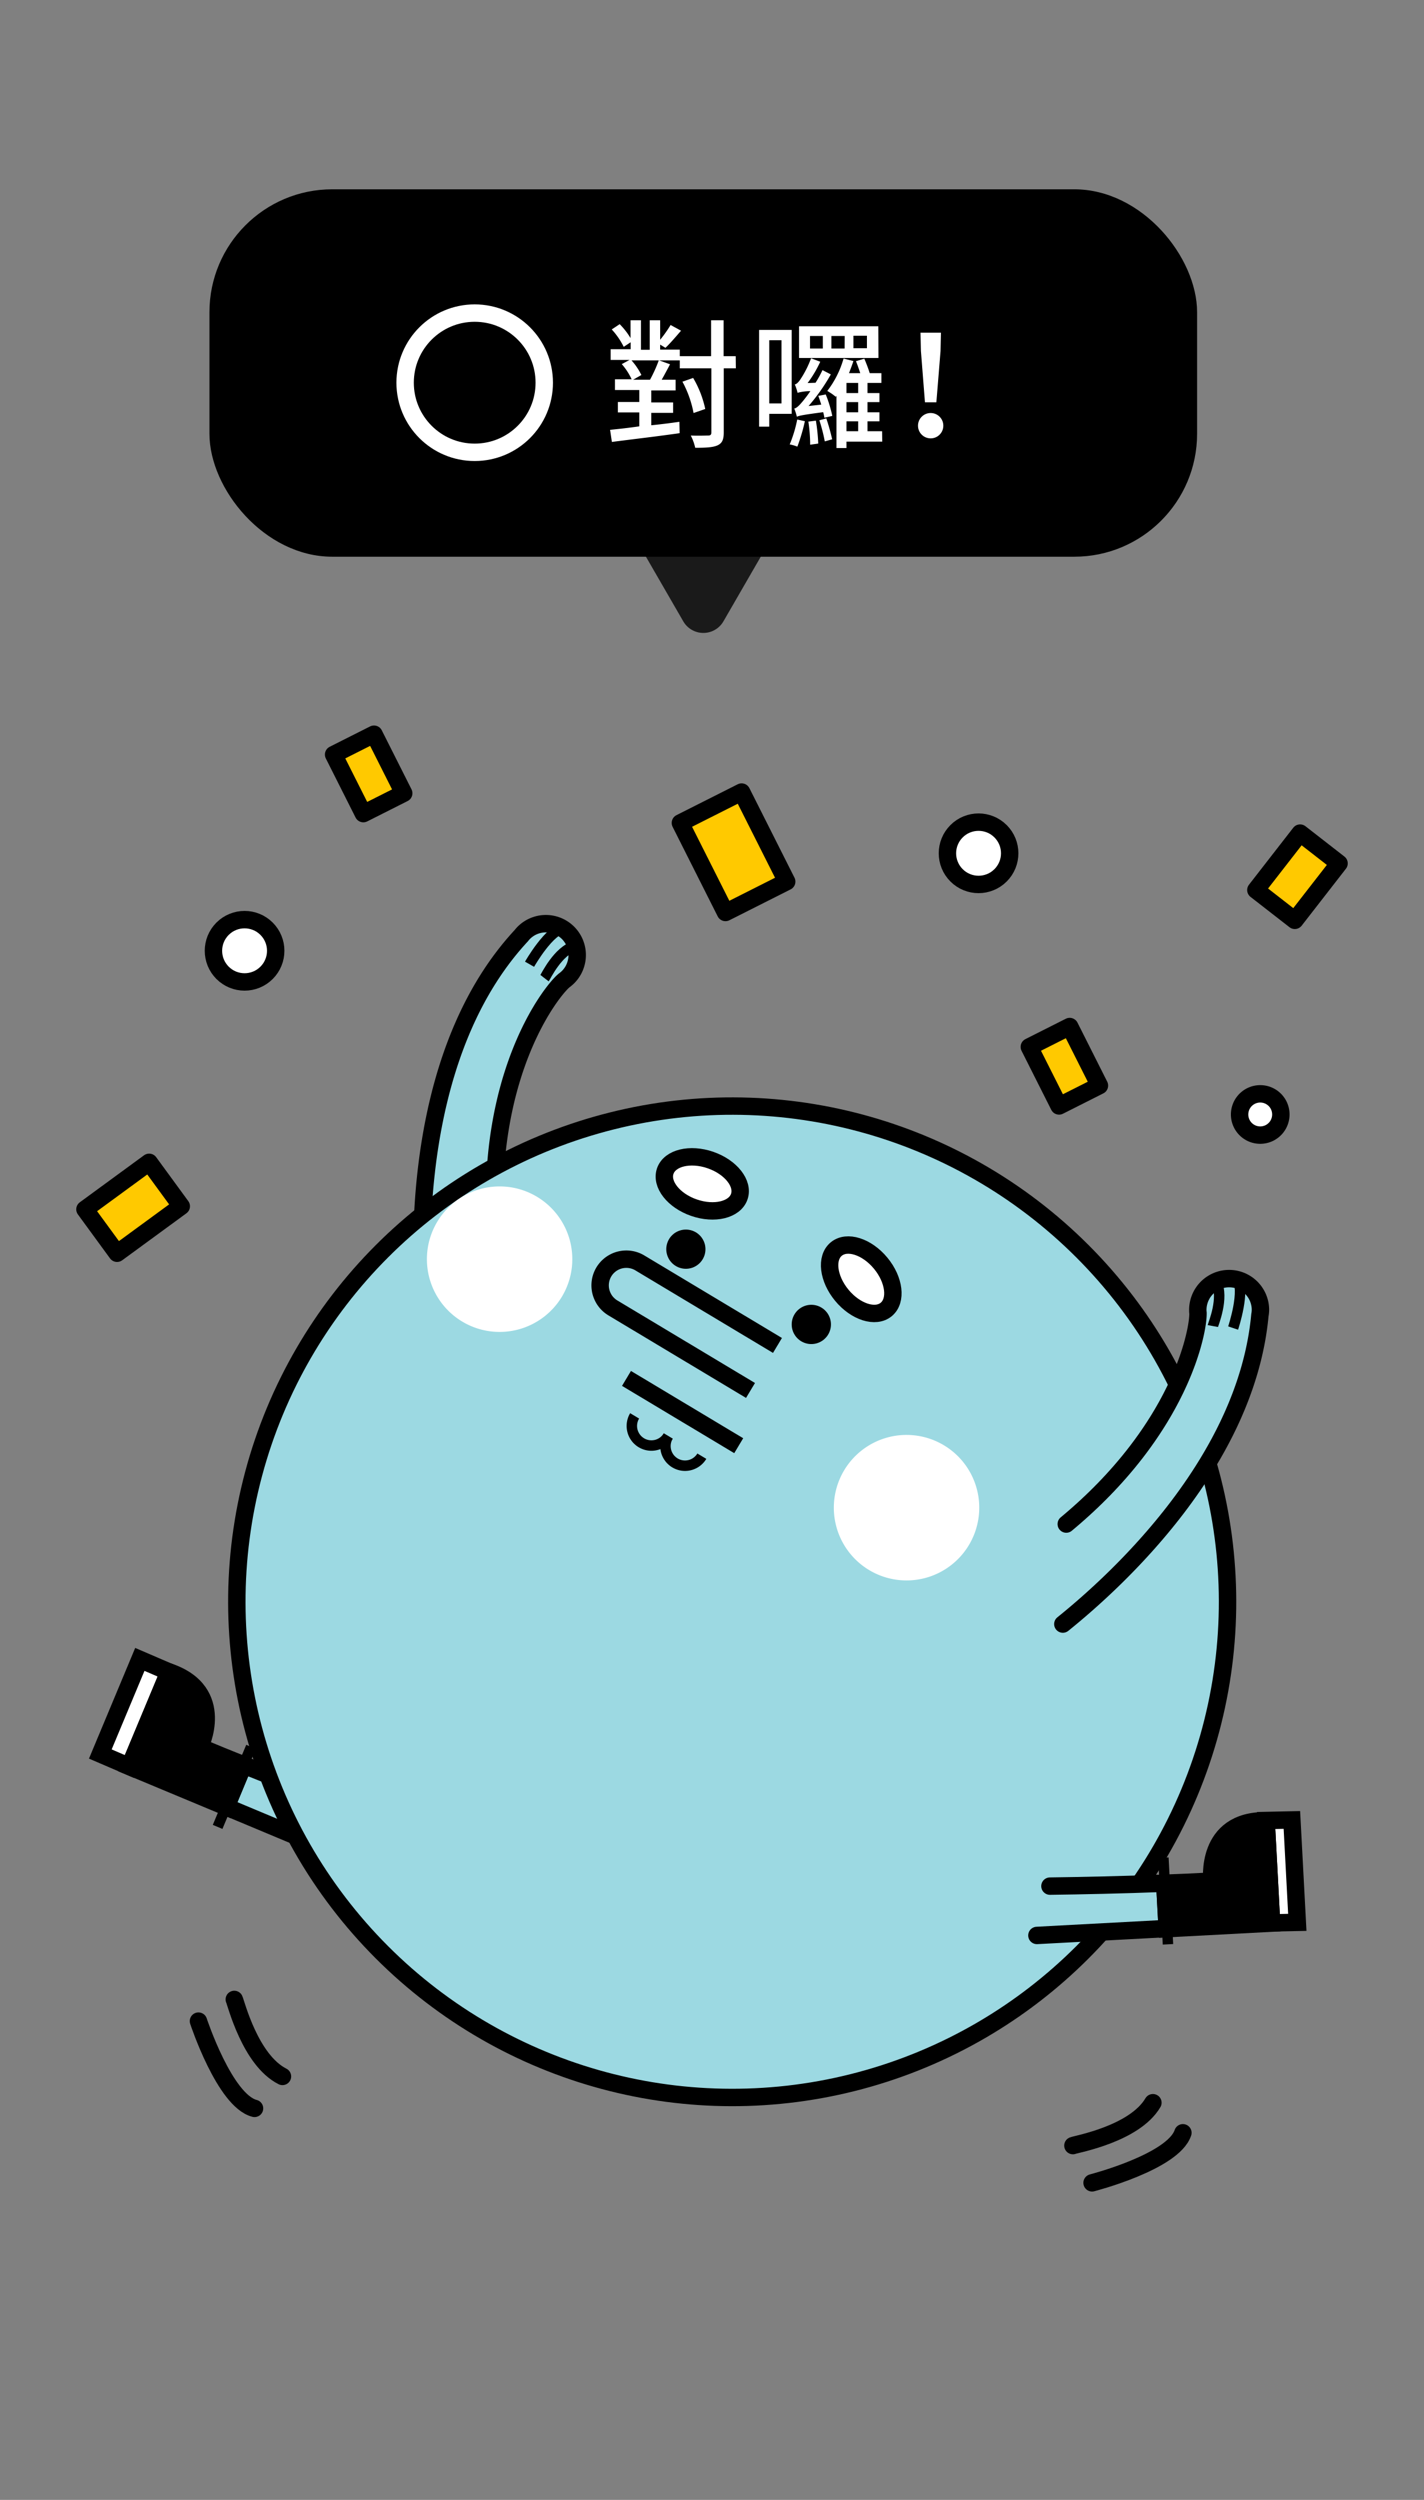 <svg xmlns="http://www.w3.org/2000/svg" viewBox="0 0 409.36 718.15"><rect x="0" y="0" width="409.36" height="718.15" fill="#808080" stroke="none"/><defs><style>.a{fill:#9cd9e2;}.a,.b,.c,.d,.e,.f,.k,.l{stroke:#000;}.a,.f,.k,.l{stroke-linecap:round;stroke-linejoin:round;}.a,.b,.d,.e,.f,.i,.k,.l{stroke-width:5px;}.b,.g,.k{fill:#fff;}.b,.c,.d,.e,.i{stroke-miterlimit:10;}.c,.e,.f,.i,.j{fill:none;}.c{stroke-width:3px;}.h{fill:#1a1a1a;}.i{stroke:#fff;}.l{fill:#ffc900;}</style></defs><title>correct</title><path class="a" d="M95.72,531.91,65,519.06l5-12c13.63,5.45,26.73,10.37,35.55,13.62"/><polygon class="b" points="28.84 503.88 40.2 476.7 48.57 480.3 37.22 507.48 28.84 503.88"/><line class="c" x1="72.17" y1="501.82" x2="62.56" y2="524.82"/><path class="d" d="M70,507c-4.18-1.67-8.4-3.4-12.57-5.14,0,0,7.9-15.85-8.86-21.57L37.22,507.48,65,519.06Z"/><path class="a" d="M121.55,370.22c-1.09-20.71-.34-70.56,28.31-101.43a8.76,8.76,0,0,1,1.18-1.25l0,0h0a9,9,0,0,1,14.14,10.4,8.88,8.88,0,0,1-2.57,3.38h0l0,0c-.13.11-.27.21-.41.31-3.82,3.17-21.56,25.89-19.95,68.71"/><path class="c" d="M156.54,281c.34-.44,3.85-7.87,8.74-9.22"/><path class="c" d="M152.23,277s5.79-10.19,10.1-10.41"/><circle class="a" cx="210.49" cy="460.15" r="142.4" transform="translate(-263.73 283.61) rotate(-45)"/><path class="b" d="M212.52,343.76c-1.3,3.78-7.13,5.2-13,3.18s-9.59-6.74-8.28-10.52,7.12-5.2,13-3.17S213.83,340,212.52,343.76Z"/><path class="b" d="M254.78,376.16c-3.08,2.56-8.8.74-12.77-4.05s-4.69-10.74-1.61-13.29,8.79-.74,12.76,4.05S257.85,373.61,254.78,376.16Z"/><path class="e" d="M215.75,399.44l-39.58-23.72a7.55,7.55,0,0,1-2.58-10.34h0a7.55,7.55,0,0,1,10.33-2.59l39.58,23.72"/><path d="M202,361.75a5.63,5.63,0,1,1-1.93-7.72A5.64,5.64,0,0,1,202,361.75Z"/><path d="M238.08,383.36a5.64,5.64,0,1,1-1.94-7.72A5.64,5.64,0,0,1,238.08,383.36Z"/><path class="c" d="M192.1,412.53a5.63,5.63,0,0,1-9.66-5.79"/><path class="c" d="M201.76,418.32a5.63,5.63,0,1,1-9.66-5.79"/><line class="e" x1="180.1" y1="395.98" x2="212.36" y2="415.31"/><path class="f" d="M67.35,574.38c.5,1,4.55,17.42,13.85,22.12"/><path class="f" d="M57.05,580.61s7.53,22.87,16.12,25.07"/><path class="f" d="M308.43,616.37c1.05-.43,17.69-3.35,23-12.32"/><path class="f" d="M313.94,627.07s23.33-6,26.11-14.38"/><path class="g" d="M278.53,443.86a20.9,20.9,0,1,1-7.18-28.67A20.89,20.89,0,0,1,278.53,443.86Z"/><path class="g" d="M161.55,372.47a20.9,20.9,0,1,1-7.18-28.67A20.9,20.9,0,0,1,161.55,372.47Z"/><path class="a" d="M305.54,466.55c16.15-13,52.78-46.83,56.65-88.77a8.24,8.24,0,0,0,.15-1.71.07.07,0,0,1,0-.05h0a9,9,0,1,0-18,.58h0v0c0,.17,0,.34.05.51.18,5-4.9,33.34-37.87,60.71"/><path class="c" d="M348.66,380.94c.1-.54,3.29-8.12,1-12.66"/><path class="c" d="M354.49,381.51s3.72-11.11,1-14.47"/><path class="a" d="M298.08,556l37.44-2-.69-13c-12.23.47-24,.71-33,.83"/><polygon class="b" points="372.94 552.24 371.38 522.82 363.99 522.98 365.55 552.39 372.94 552.24"/><line class="c" x1="334.44" y1="533.66" x2="335.76" y2="558.55"/><path class="d" d="M334.83,541c4.49-.17,9.05-.37,13.56-.61,0,0-2.12-17.59,15.6-17.35l1.56,29.42-30,1.59Z"/><path class="h" d="M208,178.44l21.38-37a6.67,6.67,0,0,0-5.78-10H180.79a6.68,6.68,0,0,0-5.79,10l21.39,37A6.67,6.67,0,0,0,208,178.44Z"/><rect x="60.21" y="54.38" width="283.92" height="105.55" rx="35.31" ry="35.31"/><path class="g" d="M211.54,105.81h-3.48v18.44c0,2.07-.48,3.07-1.76,3.67s-3.24.72-6.44.72a14.93,14.93,0,0,0-1.28-3.52c2.24.09,4.32,0,5,0s.92-.25.92-.92V105.81h-9.08v-2.28H189.5l3.12,1.12c-.8,1.52-1.64,3.08-2.4,4.44h4v3.08h-7v3.44h6.28v3h-6.28v3.56c2.68-.28,5.4-.6,8.08-1l.08,3.27c-7,1-14.36,1.84-19.48,2.52l-.52-3.48c2.32-.23,5.24-.55,8.4-1v-4h-6.16v-3h6.16v-3.44h-7v-3.08h4.8a18,18,0,0,0-2.84-4.36l2.24-1.2h-5.44v-3.08h5.76v-2l-2,1.32a21.33,21.33,0,0,0-3.44-5l2.28-1.52a21,21,0,0,1,3.12,4V92h3v8.48h2.52V92h3v5.6a36.3,36.3,0,0,0,3-4.24l3,1.64c-1.52,1.76-3.16,3.68-4.48,4.92L189.78,99v1.44h5.64v1.88h9V92h3.6v10.32h3.48Zm-24.68,3.28a40.38,40.38,0,0,0,2.52-5.56h-7.84a18.51,18.51,0,0,1,2.84,4.2L182,109.09Zm12.52,9.56a31,31,0,0,0-3.2-9l3.08-1.08a29.65,29.65,0,0,1,3.48,8.92Z"/><path class="g" d="M221.14,118.89v3.68h-2.92V94.77h9.36v24.12Zm0-21.16v18.16h3.52V97.73ZM231.38,121a52.76,52.76,0,0,1-2.16,7.31,11.78,11.78,0,0,0-2.2-.64,37.6,37.6,0,0,0,2.16-7.15Zm6-7.68a36.26,36.26,0,0,1,1.88,6.16L237,120c-.08-.44-.2-1-.36-1.6-5.88.8-6.92,1-7.56,1.32a15.81,15.81,0,0,0-.76-2.36c.68-.12,1.36-.8,2.28-1.88a38.9,38.9,0,0,0,2.36-3.12,14.17,14.17,0,0,0-3.68.48,14,14,0,0,0-.8-2.4c.56-.12,1-.6,1.52-1.32a29.05,29.05,0,0,0,3.16-6.2l2.64,1a33,33,0,0,1-3.64,6.12l2.28-.08a29.59,29.59,0,0,0,2-3.64l2.4,1.24a55.15,55.15,0,0,1-6.4,9.08l3.64-.4c-.24-.84-.56-1.72-.84-2.52Zm15.16-10.48H229.7V93.73h22.8Zm-18,18a51.22,51.22,0,0,1,.68,6.59l-2.32.32a44.15,44.15,0,0,0-.52-6.63Zm2-24.32h-3.68v3.6h3.68Zm1,23.68a57.56,57.56,0,0,1,1.68,6l-2.12.6a46.9,46.9,0,0,0-1.56-6.07Zm16.08,6.67H243.34v1.84h-2.88v-15l-.2.28a15.46,15.46,0,0,0-2.44-1.68A27.53,27.53,0,0,0,242.5,103l2.84.72c-.4,1.16-.84,2.36-1.28,3.48h3.24c-.36-1.08-.8-2.4-1.24-3.44l2.4-.72a41.34,41.34,0,0,1,1.56,4.16h3.36V110h-4v2.92h3.44v2.6h-3.44v2.92h3.44v2.6h-3.44v2.84h4.2Zm-10.8-30.35H239v3.6h3.8ZM246.7,110h-3.36v2.92h3.36Zm0,5.52h-3.36v2.92h3.36Zm-3.36,8.36h3.36v-2.84h-3.36Zm5.88-27.44h-3.88v3.6h3.88Z"/><path class="g" d="M263.9,122.29a3.64,3.64,0,0,1,7.28,0,3.64,3.64,0,0,1-7.28,0Zm.84-21.44-.12-5.28h5.88l-.12,5.28-1.2,14.72H265.9Z"/><circle class="i" cx="136.46" cy="109.94" r="20"/><rect class="j" width="409.36" height="718.15"/><path class="k" d="M368.21,320.16a5.93,5.93,0,1,1-5.92-5.93A5.92,5.92,0,0,1,368.21,320.16Z"/><circle class="k" cx="70.31" cy="273.13" r="8.95" transform="translate(-172.54 129.72) rotate(-45)"/><circle class="k" cx="281.31" cy="245.13" r="8.95" transform="translate(-90.94 270.71) rotate(-45)"/><rect class="l" x="201.01" y="230.45" width="19.71" height="28.81" transform="translate(-87.61 121.04) rotate(-26.74)"/><rect class="l" x="362.61" y="244.74" width="20.72" height="14.18" transform="translate(-54.77 391.69) rotate(-52.13)"/><rect class="l" x="26.83" y="339.14" width="22.87" height="15.64" transform="translate(-197.44 89.5) rotate(-36.18)"/><rect class="l" x="99.47" y="212.83" width="13" height="19" transform="translate(-88.69 71.45) rotate(-26.74)"/><rect class="l" x="299.47" y="296.83" width="13" height="19" transform="translate(-105.1 170.4) rotate(-26.74)"/></svg>